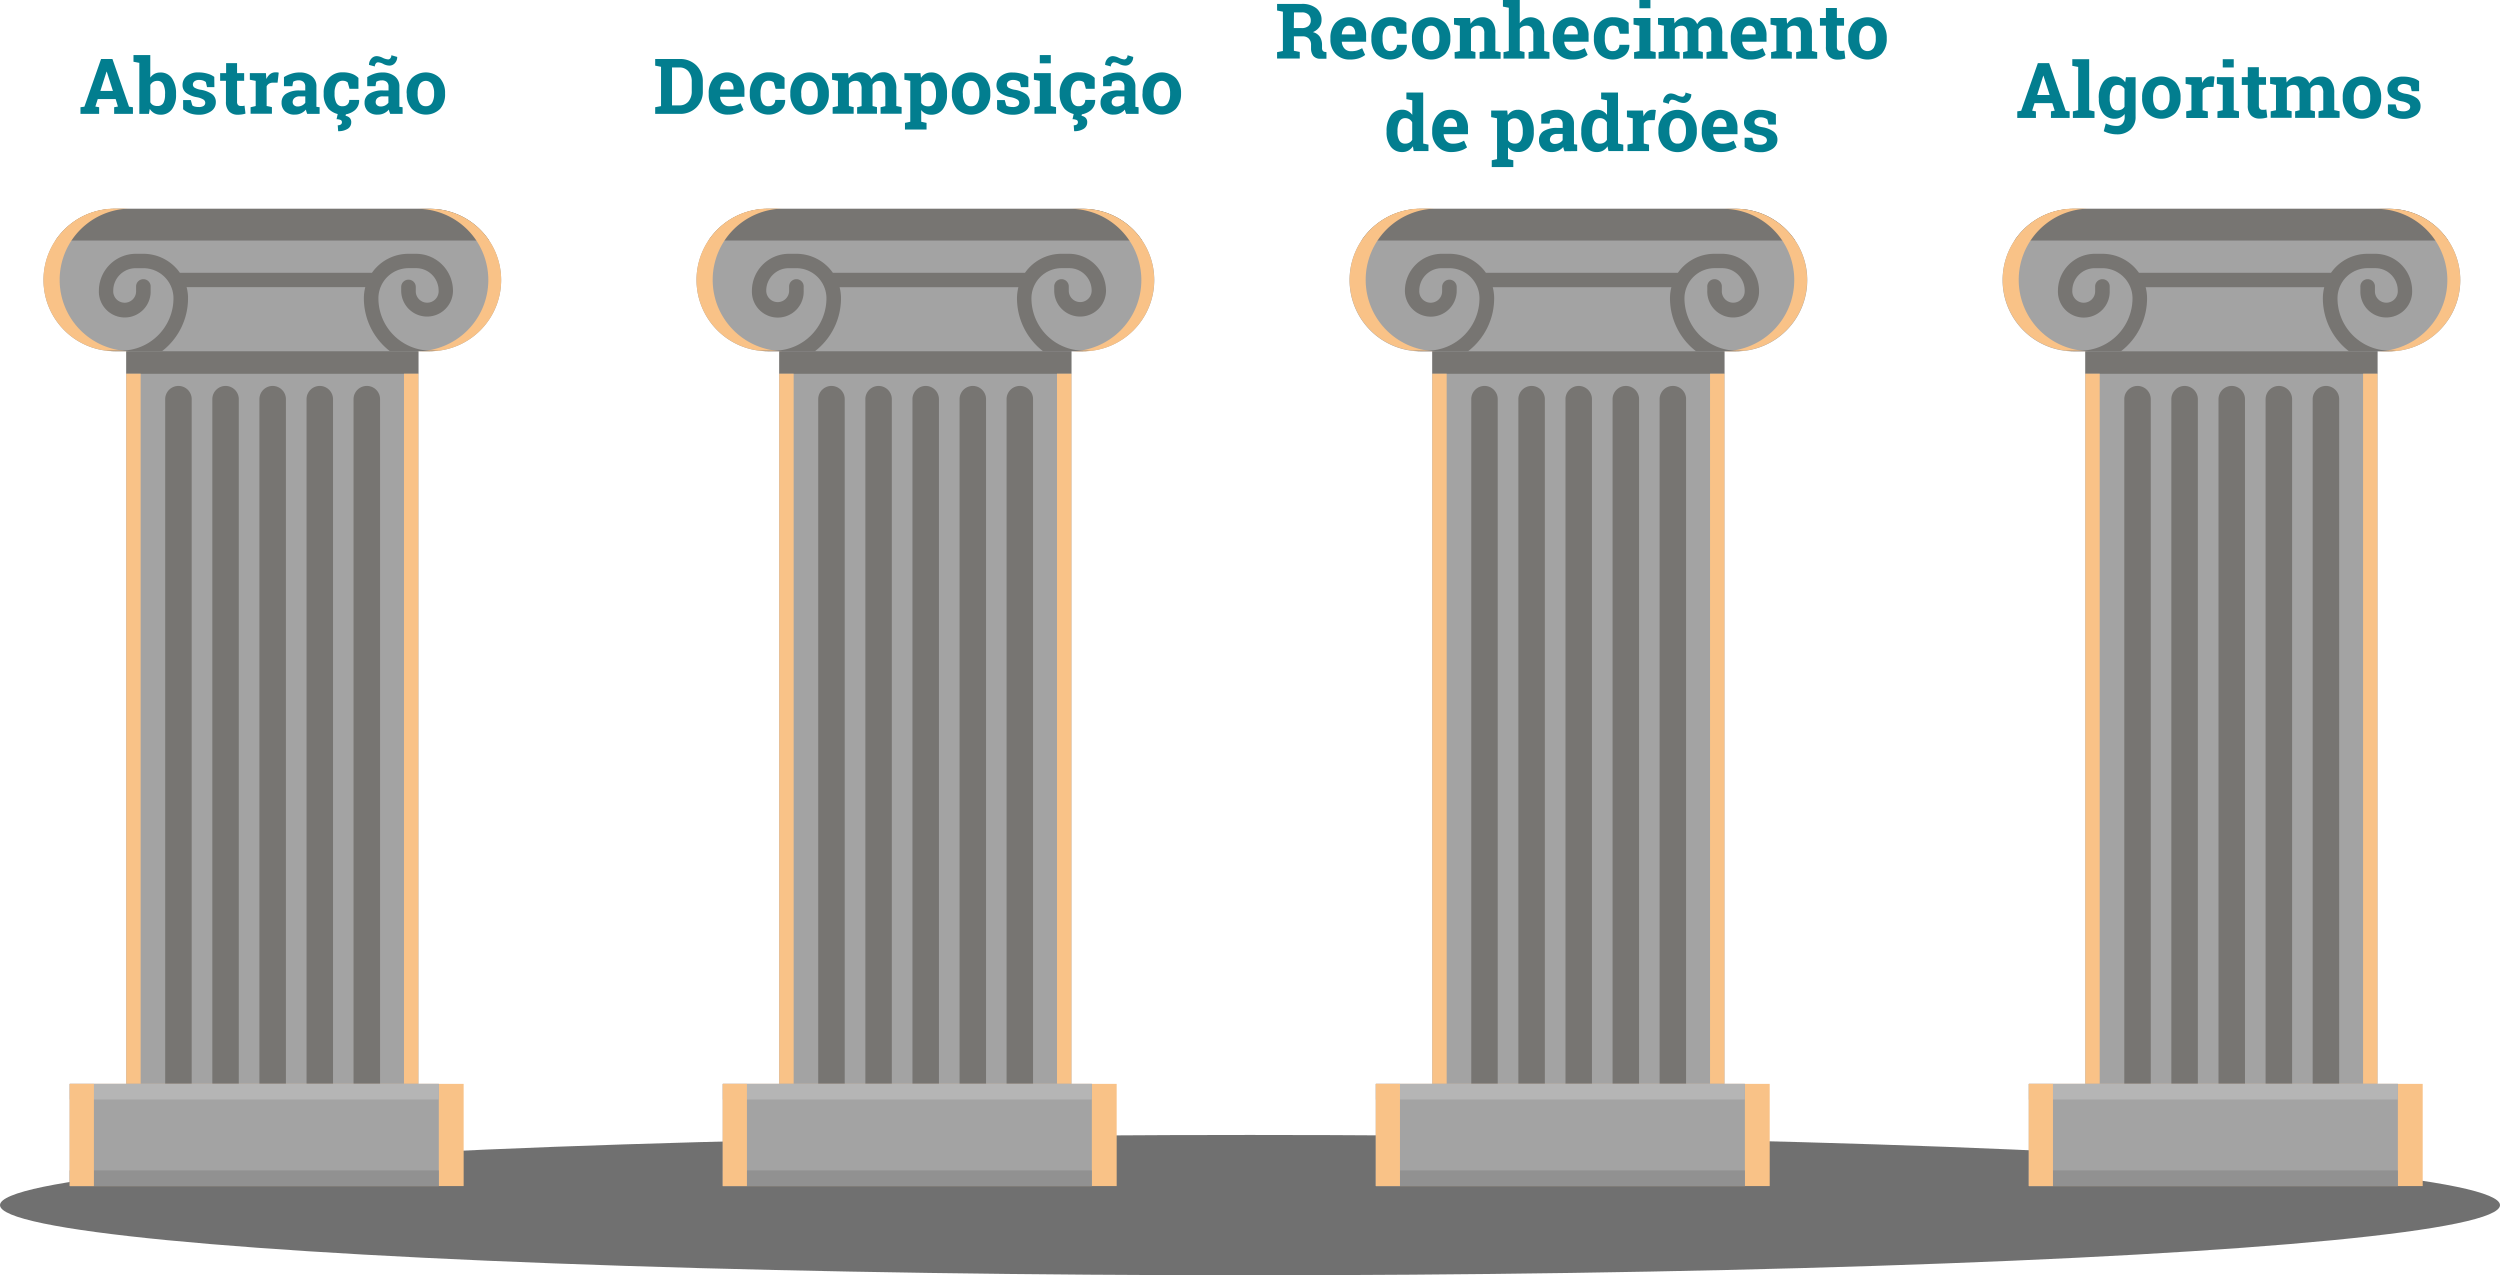 <svg id="Camada_1" data-name="Camada 1" xmlns="http://www.w3.org/2000/svg" viewBox="0 0 778.18 396.96"><defs><style>.cls-1{fill:#027e8f;}.cls-2{fill:#707070;}.cls-3{fill:#a3a3a3;}.cls-4{fill:#777572;}.cls-5{fill:#f9c287;}.cls-6{fill:#919191;}.cls-7{fill:#b5b5b5;}</style></defs><title>pilares</title><path class="cls-1" d="M25.05,33.38l1.22-.17,5.19-14.84H35l5.16,14.84,1.22.17v2.06H35.53V33.38l1.18-.21L36,30.83H30.43l-.75,2.34,1.18.21v2.06H25.05Zm6.19-5.07h3.91l-1.92-6h-.07Z"/><path class="cls-1" d="M54.8,29.45A7.42,7.42,0,0,1,53.54,34a4.26,4.26,0,0,1-3.66,1.7A3.85,3.85,0,0,1,48,35.22a3.92,3.92,0,0,1-1.38-1.34l-.25,1.56h-3V19.57l-1.82-.35V17.15h5.23v7a3.88,3.88,0,0,1,1.32-1.17,3.72,3.72,0,0,1,1.76-.41,4.2,4.2,0,0,1,3.68,1.82A8.42,8.42,0,0,1,54.8,29.2Zm-3.41-.25a6.63,6.63,0,0,0-.54-2.93A1.9,1.9,0,0,0,49,25.18a2.51,2.51,0,0,0-1.35.34,2.34,2.34,0,0,0-.86.95v5.36a2.19,2.19,0,0,0,.87.89A2.86,2.86,0,0,0,49,33a2,2,0,0,0,1.85-.93,5.44,5.44,0,0,0,.52-2.64Z"/><path class="cls-1" d="M66.73,27.12H64.44l-.37-1.59a3.15,3.15,0,0,0-.88-.47A3.7,3.7,0,0,0,62,24.88a2.29,2.29,0,0,0-1.43.4,1.24,1.24,0,0,0-.53,1,1.14,1.14,0,0,0,.51,1,5.36,5.36,0,0,0,2,.67,8.43,8.43,0,0,1,3.5,1.38,3,3,0,0,1,1.13,2.5,3.33,3.33,0,0,1-1.47,2.8,6.38,6.38,0,0,1-3.87,1.08,8,8,0,0,1-2.69-.43A6.7,6.7,0,0,1,57,34l0-2.85h2.39l.47,1.65a1.83,1.83,0,0,0,.83.38,4.42,4.42,0,0,0,1.1.13A2.78,2.78,0,0,0,63.34,33a1.17,1.17,0,0,0,.55-1,1.21,1.21,0,0,0-.55-1,5.94,5.94,0,0,0-2-.73,8,8,0,0,1-3.38-1.35,2.94,2.94,0,0,1-1.14-2.44A3.52,3.52,0,0,1,58.1,23.7a5.47,5.47,0,0,1,3.74-1.16,9.8,9.8,0,0,1,2.79.4,6.05,6.05,0,0,1,2.07,1Z"/><path class="cls-1" d="M73.79,19.65v3.11H76v2.4H73.79v6.46a1.5,1.5,0,0,0,.3,1.05,1.11,1.11,0,0,0,.82.32,5.59,5.59,0,0,0,.62,0c.18,0,.37-.06.59-.1l.29,2.47a6.8,6.8,0,0,1-1.13.26,7.77,7.77,0,0,1-1.22.09,3.66,3.66,0,0,1-2.73-1,4.3,4.3,0,0,1-1-3.08V25.16H68.52v-2.4h1.86V19.65Z"/><path class="cls-1" d="M78,33.38,79.59,33V25.17l-1.82-.35V22.76h5l.15,1.85a4,4,0,0,1,1.15-1.54,2.61,2.61,0,0,1,1.63-.55c.18,0,.37,0,.57,0a3.8,3.8,0,0,1,.49.1l-.36,3.12-1.41,0a2.35,2.35,0,0,0-1.24.3,1.84,1.84,0,0,0-.75.83V33l1.64.35v2.06H78Z"/><path class="cls-1" d="M95.63,35.44c-.09-.22-.17-.43-.24-.65a5.63,5.63,0,0,1-.17-.68,4.65,4.65,0,0,1-1.48,1.14,4.42,4.42,0,0,1-2,.43,4.22,4.22,0,0,1-3-1,3.59,3.59,0,0,1-1.09-2.76,3.13,3.13,0,0,1,1.43-2.76,7.52,7.52,0,0,1,4.19-1h1.75V26.94a1.89,1.89,0,0,0-.53-1.42A2.2,2.2,0,0,0,93,25a3.65,3.65,0,0,0-1,.13,3,3,0,0,0-.74.32L91,26.83H88.39V24A9.37,9.37,0,0,1,90.55,23a7.8,7.8,0,0,1,2.65-.44A6,6,0,0,1,97,23.68,3.92,3.92,0,0,1,98.49,27V32.2c0,.2,0,.38,0,.55a3.74,3.74,0,0,0,0,.49l1,.14v2.06Zm-3-2.29a3,3,0,0,0,1.4-.33,2.85,2.85,0,0,0,1-.84V30H93.31a2.4,2.4,0,0,0-1.65.51,1.62,1.62,0,0,0-.56,1.23,1.3,1.3,0,0,0,.41,1A1.73,1.73,0,0,0,92.67,33.15Z"/><path class="cls-1" d="M106.7,33.06a2,2,0,0,0,1.46-.54,1.87,1.87,0,0,0,.55-1.42h3.09l0,.07a4,4,0,0,1-1.44,3.22,6.11,6.11,0,0,1-8.08-.5,6.86,6.86,0,0,1-1.53-4.61v-.35a6.68,6.68,0,0,1,1.58-4.6,5.61,5.61,0,0,1,4.49-1.81,7.66,7.66,0,0,1,2.75.46,5.28,5.28,0,0,1,2,1.29l0,3.38h-2.78l-.56-2a2.45,2.45,0,0,0-.64-.37,2.48,2.48,0,0,0-.85-.14,2.16,2.16,0,0,0-2,1.05,5.48,5.48,0,0,0-.6,2.72v.35a5.8,5.8,0,0,0,.55,2.74A2,2,0,0,0,106.7,33.06Zm1,2.33-.13.67a2.34,2.34,0,0,1,1.26.61,1.88,1.88,0,0,1,.5,1.41,2.34,2.34,0,0,1-1.07,2,5.27,5.27,0,0,1-3,.75L105.13,39a1.64,1.64,0,0,0,.94-.24.81.81,0,0,0,.36-.73.71.71,0,0,0-.38-.68,3.8,3.8,0,0,0-1.29-.25l.37-1.66Z"/><path class="cls-1" d="M121.46,35.44c-.09-.22-.17-.43-.25-.65a5.58,5.58,0,0,1-.16-.68,4.77,4.77,0,0,1-1.48,1.14,4.42,4.42,0,0,1-2,.43,4.22,4.22,0,0,1-3-1,3.59,3.59,0,0,1-1.09-2.76A3.13,3.13,0,0,1,115,29.15a7.52,7.52,0,0,1,4.19-1h1.75V26.94a1.89,1.89,0,0,0-.53-1.42,2.2,2.2,0,0,0-1.56-.5,3.65,3.65,0,0,0-1,.13,2.87,2.87,0,0,0-.74.32l-.22,1.36h-2.58V24A9.37,9.37,0,0,1,116.38,23a7.78,7.78,0,0,1,2.64-.44,6,6,0,0,1,3.83,1.16A3.92,3.92,0,0,1,124.32,27V32.2c0,.2,0,.38,0,.55a2.56,2.56,0,0,0,0,.49l1,.14v2.06Zm2.18-17.72a2.75,2.75,0,0,1-.7,1.91,2.23,2.23,0,0,1-1.76.79,4.29,4.29,0,0,1-1.86-.51,4.06,4.06,0,0,0-1.64-.51.84.84,0,0,0-.71.39,1.45,1.45,0,0,0-.29.9l-1.82-.49a2.87,2.87,0,0,1,.7-1.91,2.2,2.2,0,0,1,1.75-.82,4.66,4.66,0,0,1,1.78.51,4.57,4.57,0,0,0,1.73.51.89.89,0,0,0,.71-.37,1.49,1.49,0,0,0,.29-.93ZM118.5,33.15a3,3,0,0,0,1.4-.33,3,3,0,0,0,1-.84V30h-1.75a2.36,2.36,0,0,0-1.65.51,1.58,1.58,0,0,0-.56,1.23,1.27,1.27,0,0,0,.41,1A1.71,1.71,0,0,0,118.5,33.15Z"/><path class="cls-1" d="M126.57,29a6.8,6.8,0,0,1,1.59-4.65,6.24,6.24,0,0,1,8.79,0A6.76,6.76,0,0,1,138.54,29v.24A6.77,6.77,0,0,1,137,33.88a6.27,6.27,0,0,1-8.79,0,6.77,6.77,0,0,1-1.59-4.66Zm3.42.24A5.6,5.6,0,0,0,130.6,32a2.11,2.11,0,0,0,2,1.05A2.08,2.08,0,0,0,134.51,32a5.48,5.48,0,0,0,.62-2.78V29a5.4,5.4,0,0,0-.63-2.76,2.32,2.32,0,0,0-3.9,0A5.61,5.61,0,0,0,130,29Z"/><path class="cls-1" d="M211.61,18.37a7,7,0,0,1,5.16,2,6.89,6.89,0,0,1,2,5.13v2.82a6.86,6.86,0,0,1-2,5.13,7.08,7.08,0,0,1-5.16,2h-7.67V33.38l1.82-.35V20.79l-1.82-.35V18.37h7.67ZM209.18,21v11.8h2.26a3.54,3.54,0,0,0,2.88-1.24,4.86,4.86,0,0,0,1-3.25V25.47a4.81,4.81,0,0,0-1-3.22A3.54,3.54,0,0,0,211.44,21Z"/><path class="cls-1" d="M226.63,35.68a5.7,5.7,0,0,1-4.39-1.76,6.29,6.29,0,0,1-1.64-4.46V29a6.92,6.92,0,0,1,1.56-4.65,5.78,5.78,0,0,1,8.15-.27,6,6,0,0,1,1.41,4.18v1.87h-7.57l0,.07a3.28,3.28,0,0,0,.84,2.06,2.6,2.6,0,0,0,2,.81,6.68,6.68,0,0,0,1.89-.23,8.56,8.56,0,0,0,1.64-.72l.92,2.11a6.76,6.76,0,0,1-2,1A8.68,8.68,0,0,1,226.63,35.68Zm-.31-10.52a1.79,1.79,0,0,0-1.5.72,3.85,3.85,0,0,0-.68,1.91l0,.06h4.19v-.3a2.73,2.73,0,0,0-.51-1.74A1.84,1.84,0,0,0,226.32,25.16Z"/><path class="cls-1" d="M239.29,33.06a2,2,0,0,0,1.47-.54,1.87,1.87,0,0,0,.55-1.42h3.09l0,.07A4,4,0,0,1,243,34.39a6.11,6.11,0,0,1-8.08-.5,6.86,6.86,0,0,1-1.53-4.61v-.35a6.72,6.72,0,0,1,1.57-4.6,5.63,5.63,0,0,1,4.5-1.81,7.66,7.66,0,0,1,2.75.46,5.36,5.36,0,0,1,2,1.29l0,3.38h-2.78l-.56-2a2.62,2.62,0,0,0-.64-.37,2.48,2.48,0,0,0-.85-.14,2.16,2.16,0,0,0-2.05,1.05,5.48,5.48,0,0,0-.6,2.72v.35a5.8,5.8,0,0,0,.55,2.74A2,2,0,0,0,239.29,33.06Z"/><path class="cls-1" d="M246,29a6.79,6.79,0,0,1,1.58-4.65,6.24,6.24,0,0,1,8.79,0A6.76,6.76,0,0,1,258,29v.24a6.77,6.77,0,0,1-1.59,4.66,6.27,6.27,0,0,1-8.79,0A6.77,6.77,0,0,1,246,29.22Zm3.42.24A5.5,5.5,0,0,0,250,32a2.1,2.1,0,0,0,2,1.05A2.06,2.06,0,0,0,253.92,32a5.38,5.38,0,0,0,.62-2.78V29a5.5,5.5,0,0,0-.62-2.76,2.1,2.1,0,0,0-2-1.06A2.06,2.06,0,0,0,250,26.22a5.5,5.5,0,0,0-.61,2.76Z"/><path class="cls-1" d="M259,24.82V22.76h5l.14,1.67A4.29,4.29,0,0,1,265.71,23a4.47,4.47,0,0,1,2.13-.5,3.89,3.89,0,0,1,2.09.54,3.32,3.32,0,0,1,1.31,1.63,4.39,4.39,0,0,1,1.52-1.59,4.09,4.09,0,0,1,2.21-.58,3.62,3.62,0,0,1,2.95,1.3A6,6,0,0,1,279,27.76V33l1.65.35v2.06h-6.55V33.38l1.48-.35V27.75a3.25,3.25,0,0,0-.47-2,1.73,1.73,0,0,0-1.4-.56,2.46,2.46,0,0,0-1.26.32,2.54,2.54,0,0,0-.85.9,3.79,3.79,0,0,0,0,.38c0,.11,0,.21,0,.32V33l1.38.35v2.06h-6.18V33.38l1.39-.35V27.75a3.25,3.25,0,0,0-.47-2,1.72,1.72,0,0,0-1.41-.58,2.6,2.6,0,0,0-1.21.27,2.27,2.27,0,0,0-.86.74V33l1.48.35v2.06h-6.54V33.38l1.65-.35V25.17Z"/><path class="cls-1" d="M281.51,24.82V22.76h5l.17,1.47A4,4,0,0,1,288,23a3.59,3.59,0,0,1,1.82-.45,4.22,4.22,0,0,1,3.66,1.84,8.2,8.2,0,0,1,1.3,4.84v.25a7.26,7.26,0,0,1-1.3,4.52,4.31,4.31,0,0,1-3.63,1.71,4,4,0,0,1-1.77-.37,3.54,3.54,0,0,1-1.33-1.08V37.9l1.66.35v2.06h-6.72V38.25l1.65-.35V25.17Zm9.84,4.38a6.17,6.17,0,0,0-.6-2.91,2,2,0,0,0-1.83-1.11,2.63,2.63,0,0,0-1.32.32,2.26,2.26,0,0,0-.86.9V32a2.19,2.19,0,0,0,.86.82,3.06,3.06,0,0,0,1.35.28,2,2,0,0,0,1.82-1,5.05,5.05,0,0,0,.58-2.63Z"/><path class="cls-1" d="M296.29,29a6.8,6.8,0,0,1,1.59-4.65,6.24,6.24,0,0,1,8.79,0A6.76,6.76,0,0,1,308.26,29v.24a6.77,6.77,0,0,1-1.59,4.66,6.27,6.27,0,0,1-8.79,0,6.77,6.77,0,0,1-1.59-4.66Zm3.43.24a5.5,5.5,0,0,0,.61,2.79,2.09,2.09,0,0,0,2,1.05A2.07,2.07,0,0,0,304.23,32a5.48,5.48,0,0,0,.62-2.78V29a5.5,5.5,0,0,0-.62-2.76,2.11,2.11,0,0,0-2-1.06,2.06,2.06,0,0,0-1.94,1.06,5.5,5.5,0,0,0-.61,2.76Z"/><path class="cls-1" d="M320.09,27.12H317.8l-.37-1.59a3.15,3.15,0,0,0-.88-.47,3.7,3.7,0,0,0-1.18-.18,2.29,2.29,0,0,0-1.43.4,1.23,1.23,0,0,0-.52,1,1.13,1.13,0,0,0,.5,1,5.43,5.43,0,0,0,2,.67,8.37,8.37,0,0,1,3.5,1.38,3,3,0,0,1,1.13,2.5,3.33,3.33,0,0,1-1.47,2.8,6.38,6.38,0,0,1-3.87,1.08,8,8,0,0,1-2.69-.43A6.7,6.7,0,0,1,310.36,34l0-2.85h2.39l.47,1.65a1.83,1.83,0,0,0,.83.38,4.42,4.42,0,0,0,1.1.13A2.78,2.78,0,0,0,316.7,33a1.17,1.17,0,0,0,.55-1,1.21,1.21,0,0,0-.55-1,5.94,5.94,0,0,0-2-.73,8,8,0,0,1-3.38-1.35,2.94,2.94,0,0,1-1.14-2.44,3.52,3.52,0,0,1,1.31-2.75,5.47,5.47,0,0,1,3.74-1.16,9.8,9.8,0,0,1,2.79.4,6.05,6.05,0,0,1,2.07,1Z"/><path class="cls-1" d="M322,33.38l1.66-.35V25.17l-1.83-.35V22.76h5.25V33l1.64.35v2.06H322Zm5.08-13.66h-3.42V17.15h3.42Z"/><path class="cls-1" d="M335.79,33.06a2,2,0,0,0,1.46-.54,1.87,1.87,0,0,0,.55-1.42h3.1l0,.07a4,4,0,0,1-1.44,3.22,6.1,6.1,0,0,1-8.07-.5,6.81,6.81,0,0,1-1.54-4.61v-.35a6.73,6.73,0,0,1,1.58-4.6A5.63,5.63,0,0,1,336,22.52a7.66,7.66,0,0,1,2.75.46,5.28,5.28,0,0,1,2,1.29l0,3.38H338l-.56-2a2.38,2.38,0,0,0-.63-.37,2.54,2.54,0,0,0-.86-.14,2.16,2.16,0,0,0-2.05,1.05,5.48,5.48,0,0,0-.6,2.72v.35a5.92,5.92,0,0,0,.55,2.74A2,2,0,0,0,335.79,33.06Zm1,2.33-.13.67a2.34,2.34,0,0,1,1.26.61,1.88,1.88,0,0,1,.5,1.41,2.34,2.34,0,0,1-1.07,2,5.27,5.27,0,0,1-3,.75L334.22,39a1.69,1.69,0,0,0,.95-.24.83.83,0,0,0,.35-.73.71.71,0,0,0-.38-.68,3.8,3.8,0,0,0-1.29-.25l.37-1.66Z"/><path class="cls-1" d="M350.55,35.44c-.09-.22-.17-.43-.24-.65a5.63,5.63,0,0,1-.17-.68,4.65,4.65,0,0,1-1.48,1.14,4.42,4.42,0,0,1-2,.43,4.22,4.22,0,0,1-3-1,3.59,3.59,0,0,1-1.09-2.76A3.13,3.13,0,0,1,344,29.15a7.52,7.52,0,0,1,4.19-1H350V26.94a1.89,1.89,0,0,0-.53-1.42,2.2,2.2,0,0,0-1.56-.5,3.65,3.65,0,0,0-1,.13,2.87,2.87,0,0,0-.74.32l-.22,1.36h-2.58V24A9.37,9.37,0,0,1,345.47,23a7.78,7.78,0,0,1,2.64-.44,6,6,0,0,1,3.83,1.16A3.92,3.92,0,0,1,353.41,27V32.2c0,.2,0,.38,0,.55a2.56,2.56,0,0,0,0,.49l1,.14v2.06Zm2.18-17.72a2.75,2.75,0,0,1-.7,1.91,2.23,2.23,0,0,1-1.76.79,4.29,4.29,0,0,1-1.86-.51,4.06,4.06,0,0,0-1.64-.51.86.86,0,0,0-.71.39,1.45,1.45,0,0,0-.29.9L344,20.2a2.87,2.87,0,0,1,.7-1.91,2.2,2.2,0,0,1,1.75-.82,4.66,4.66,0,0,1,1.78.51,4.57,4.57,0,0,0,1.73.51.89.89,0,0,0,.71-.37,1.44,1.44,0,0,0,.3-.93Zm-5.14,15.43a3,3,0,0,0,1.4-.33,2.85,2.85,0,0,0,1-.84V30h-1.75a2.38,2.38,0,0,0-1.65.51,1.58,1.58,0,0,0-.56,1.23,1.3,1.3,0,0,0,.41,1A1.71,1.71,0,0,0,347.59,33.15Z"/><path class="cls-1" d="M355.66,29a6.8,6.8,0,0,1,1.59-4.65,6.24,6.24,0,0,1,8.79,0A6.76,6.76,0,0,1,367.63,29v.24A6.77,6.77,0,0,1,366,33.88a6.27,6.27,0,0,1-8.79,0,6.77,6.77,0,0,1-1.59-4.66Zm3.42.24a5.6,5.6,0,0,0,.61,2.79,2.12,2.12,0,0,0,2,1.05A2.08,2.08,0,0,0,363.6,32a5.48,5.48,0,0,0,.62-2.78V29a5.4,5.4,0,0,0-.63-2.76,2.32,2.32,0,0,0-3.9,0,5.61,5.61,0,0,0-.61,2.76Z"/><path class="cls-1" d="M405.15,1.22a7.06,7.06,0,0,1,4.56,1.33,4.46,4.46,0,0,1,1.65,3.67,3.7,3.7,0,0,1-.69,2.24,4.8,4.8,0,0,1-2,1.54,3.66,3.66,0,0,1,2.18,1.48,4.7,4.7,0,0,1,.66,2.57v.87a1.47,1.47,0,0,0,.22.87,1,1,0,0,0,.74.37l.42.06v2.06h-1.77a2.77,2.77,0,0,1-2.35-.9,3.79,3.79,0,0,1-.68-2.33v-1a2.77,2.77,0,0,0-.66-2,2.54,2.54,0,0,0-1.87-.74h-2.8v4.5l1.82.35v2.05h-7.06V16.23l1.81-.35V3.63l-1.81-.35V1.22h7.66Zm-2.42,7.52h2.36a3.23,3.23,0,0,0,2.15-.61A2.18,2.18,0,0,0,408,6.38a2.42,2.42,0,0,0-.71-1.84,2.88,2.88,0,0,0-2.09-.68h-2.42Z"/><path class="cls-1" d="M420.14,18.53a5.7,5.7,0,0,1-4.38-1.76,6.26,6.26,0,0,1-1.64-4.47v-.46a6.92,6.92,0,0,1,1.55-4.66,5.81,5.81,0,0,1,8.15-.27,6,6,0,0,1,1.42,4.19V13h-7.57l0,.07a3.37,3.37,0,0,0,.84,2.06,2.61,2.61,0,0,0,2,.81,6.33,6.33,0,0,0,1.89-.23A8.3,8.3,0,0,0,424,15l.93,2.11a6.83,6.83,0,0,1-2,1.05A8.68,8.68,0,0,1,420.14,18.53ZM419.84,8a1.78,1.78,0,0,0-1.5.73,3.69,3.69,0,0,0-.68,1.91l0,.06h4.2v-.31a2.77,2.77,0,0,0-.51-1.74A1.86,1.86,0,0,0,419.84,8Z"/><path class="cls-1" d="M432.81,15.9a2,2,0,0,0,1.46-.53,1.88,1.88,0,0,0,.55-1.42h3.1l0,.07a4,4,0,0,1-1.44,3.21,6.07,6.07,0,0,1-8.07-.5,6.79,6.79,0,0,1-1.54-4.6v-.35a6.77,6.77,0,0,1,1.58-4.61A5.65,5.65,0,0,1,433,5.37a8,8,0,0,1,2.76.45,5.57,5.57,0,0,1,2,1.29l.05,3.39H435l-.56-2a2.14,2.14,0,0,0-.63-.37A2.31,2.31,0,0,0,433,8a2.17,2.17,0,0,0-2.05,1.06,5.45,5.45,0,0,0-.6,2.72v.35a5.85,5.85,0,0,0,.56,2.74A2,2,0,0,0,432.81,15.9Z"/><path class="cls-1" d="M439.5,11.82a6.75,6.75,0,0,1,1.59-4.64,6.25,6.25,0,0,1,8.79,0,6.79,6.79,0,0,1,1.58,4.65v.25a6.77,6.77,0,0,1-1.58,4.66,6.27,6.27,0,0,1-8.79,0,6.77,6.77,0,0,1-1.59-4.66Zm3.42.25a5.56,5.56,0,0,0,.61,2.78,2.34,2.34,0,0,0,3.91,0,5.51,5.51,0,0,0,.61-2.78v-.25a5.36,5.36,0,0,0-.62-2.75,2.31,2.31,0,0,0-3.9,0,5.57,5.57,0,0,0-.61,2.75Z"/><path class="cls-1" d="M452.77,16.23l1.64-.35V8l-1.82-.36V5.6h5l.16,1.82a4.65,4.65,0,0,1,1.55-1.51,4.06,4.06,0,0,1,2.08-.54,3.83,3.83,0,0,1,3,1.2,5.59,5.59,0,0,1,1.08,3.79v5.52l1.64.35v2.05h-6.54V16.23l1.46-.35V10.37a2.59,2.59,0,0,0-.51-1.81A2.12,2.12,0,0,0,460,8a2.7,2.7,0,0,0-1.22.27,2.6,2.6,0,0,0-.9.78v6.8l1.38.35v2.05h-6.44Z"/><path class="cls-1" d="M468,16.23l1.65-.35V2.41l-1.83-.35V0h5.24V7.22a4.36,4.36,0,0,1,1.47-1.37,4.25,4.25,0,0,1,5,.84,6.09,6.09,0,0,1,1.13,4.07v5.12l1.64.35v2.05H475.8V16.23l1.48-.35V10.73a3.25,3.25,0,0,0-.52-2.09A1.93,1.93,0,0,0,475.21,8a2.71,2.71,0,0,0-1.25.26,2.44,2.44,0,0,0-.9.72v6.87l1.48.35v2.05H468Z"/><path class="cls-1" d="M489.4,18.53A5.7,5.7,0,0,1,485,16.77a6.26,6.26,0,0,1-1.64-4.47v-.46a6.92,6.92,0,0,1,1.55-4.66,5.8,5.8,0,0,1,8.15-.27,6,6,0,0,1,1.42,4.19V13h-7.57l0,.07a3.26,3.26,0,0,0,.84,2.06,2.61,2.61,0,0,0,2,.81,6.33,6.33,0,0,0,1.89-.23,8.3,8.3,0,0,0,1.64-.72l.92,2.11a6.77,6.77,0,0,1-2,1.05A8.68,8.68,0,0,1,489.4,18.53ZM489.09,8a1.8,1.8,0,0,0-1.5.73,3.87,3.87,0,0,0-.68,1.91l0,.06h4.19v-.31a2.77,2.77,0,0,0-.51-1.74A1.83,1.83,0,0,0,489.09,8Z"/><path class="cls-1" d="M502.07,15.9a2,2,0,0,0,1.46-.53,1.88,1.88,0,0,0,.55-1.42h3.1l0,.07a4,4,0,0,1-1.44,3.21,6.07,6.07,0,0,1-8.07-.5,6.79,6.79,0,0,1-1.54-4.6v-.35a6.77,6.77,0,0,1,1.58-4.61,5.65,5.65,0,0,1,4.49-1.8,7.89,7.89,0,0,1,2.75.45,5.53,5.53,0,0,1,2,1.29l.05,3.39h-2.78l-.56-2a2.14,2.14,0,0,0-.63-.37,2.31,2.31,0,0,0-.86-.15,2.17,2.17,0,0,0-2.05,1.06,5.45,5.45,0,0,0-.6,2.72v.35a6,6,0,0,0,.55,2.74A2,2,0,0,0,502.07,15.9Z"/><path class="cls-1" d="M508.65,16.23l1.65-.35V8l-1.82-.36V5.6h5.25V15.88l1.64.35v2.05h-6.72Zm5.08-13.66H510.3V0h3.43Z"/><path class="cls-1" d="M516.09,7.66V5.6h5l.14,1.68a4.13,4.13,0,0,1,1.53-1.41,4.29,4.29,0,0,1,2.12-.5,3.87,3.87,0,0,1,2.09.54,3.27,3.27,0,0,1,1.31,1.63,4.36,4.36,0,0,1,1.53-1.6,4.14,4.14,0,0,1,2.2-.57,3.66,3.66,0,0,1,3,1.29,6.09,6.09,0,0,1,1.08,3.95v5.27l1.65.35v2.05h-6.55V16.23l1.48-.35V10.59a3.2,3.2,0,0,0-.47-2A1.69,1.69,0,0,0,530.78,8a2.32,2.32,0,0,0-1.26.32,2.24,2.24,0,0,0-.85.9c0,.14,0,.27,0,.38s0,.21,0,.32v5.93l1.38.35v2.05H523.9V16.23l1.38-.35V10.59a3.14,3.14,0,0,0-.47-2,1.68,1.68,0,0,0-1.4-.58,2.77,2.77,0,0,0-1.22.26,2.38,2.38,0,0,0-.86.75v6.84l1.48.35v2.05h-6.54V16.23l1.65-.35V8Z"/><path class="cls-1" d="M544.77,18.53a5.7,5.7,0,0,1-4.38-1.76,6.26,6.26,0,0,1-1.64-4.47v-.46a6.92,6.92,0,0,1,1.55-4.66,5.8,5.8,0,0,1,8.15-.27,6,6,0,0,1,1.42,4.19V13H542.3l0,.07a3.37,3.37,0,0,0,.84,2.06,2.61,2.61,0,0,0,2,.81,6.33,6.33,0,0,0,1.89-.23,8.3,8.3,0,0,0,1.64-.72l.93,2.11a7,7,0,0,1-2,1.05A8.68,8.68,0,0,1,544.77,18.53ZM544.46,8a1.8,1.8,0,0,0-1.5.73,3.77,3.77,0,0,0-.67,1.91l0,.06h4.2v-.31A2.77,2.77,0,0,0,546,8.65,1.86,1.86,0,0,0,544.46,8Z"/><path class="cls-1" d="M551.3,16.23l1.64-.35V8l-1.82-.36V5.6h5l.15,1.82a4.59,4.59,0,0,1,1.56-1.51,4,4,0,0,1,2.07-.54,3.83,3.83,0,0,1,3,1.2A5.59,5.59,0,0,1,564,10.36v5.52l1.64.35v2.05h-6.54V16.23l1.46-.35V10.37A2.59,2.59,0,0,0,560,8.56,2.09,2.09,0,0,0,558.48,8a2.7,2.7,0,0,0-1.22.27,2.6,2.6,0,0,0-.9.78v6.8l1.38.35v2.05H551.3Z"/><path class="cls-1" d="M571.77,2.5V5.6H574V8h-2.23v6.46a1.54,1.54,0,0,0,.3,1.06,1.1,1.1,0,0,0,.82.31,5.59,5.59,0,0,0,.62,0,5.2,5.2,0,0,0,.59-.1l.29,2.48a9.65,9.65,0,0,1-1.13.26,7.77,7.77,0,0,1-1.22.09,3.66,3.66,0,0,1-2.73-1,4.27,4.27,0,0,1-.95-3.08V8H566.5V5.6h1.86V2.5Z"/><path class="cls-1" d="M575.32,11.82a6.75,6.75,0,0,1,1.59-4.64,6.25,6.25,0,0,1,8.79,0,6.8,6.8,0,0,1,1.59,4.65v.25a6.77,6.77,0,0,1-1.59,4.66,6.27,6.27,0,0,1-8.79,0,6.77,6.77,0,0,1-1.59-4.66Zm3.42.25a5.56,5.56,0,0,0,.61,2.78,2.34,2.34,0,0,0,3.91,0,5.5,5.5,0,0,0,.62-2.78v-.25a5.36,5.36,0,0,0-.63-2.75,2.31,2.31,0,0,0-3.9,0,5.57,5.57,0,0,0-.61,2.75Z"/><path class="cls-1" d="M439.8,45.54a4.23,4.23,0,0,1-1.41,1.33,3.72,3.72,0,0,1-1.86.46,4.3,4.3,0,0,1-3.64-1.71,7.34,7.34,0,0,1-1.29-4.53v-.24A8.18,8.18,0,0,1,432.9,36a4.19,4.19,0,0,1,3.65-1.84,3.54,3.54,0,0,1,1.71.41,4.16,4.16,0,0,1,1.34,1.18V31.21l-1.83-.35V28.8H443V44.68l1.64.35v2h-4.6ZM435,41.09a5.21,5.21,0,0,0,.55,2.62,2,2,0,0,0,1.83,1,2.58,2.58,0,0,0,1.3-.31,2.37,2.37,0,0,0,.9-.88V38.11a2.5,2.5,0,0,0-.9-1,2.41,2.41,0,0,0-1.28-.33,1.92,1.92,0,0,0-1.83,1.11,6.38,6.38,0,0,0-.57,2.91Z"/><path class="cls-1" d="M451.82,47.33a5.7,5.7,0,0,1-4.38-1.76,6.29,6.29,0,0,1-1.64-4.46v-.47A7,7,0,0,1,447.35,36a5.19,5.19,0,0,1,4.17-1.81,5.12,5.12,0,0,1,4,1.54,6,6,0,0,1,1.42,4.19v1.86h-7.57l0,.07a3.29,3.29,0,0,0,.83,2.06,2.62,2.62,0,0,0,2,.81,6.31,6.31,0,0,0,1.88-.23,8.3,8.3,0,0,0,1.64-.72l.93,2.11a6.55,6.55,0,0,1-2,1A8.74,8.74,0,0,1,451.82,47.33Zm-.3-10.53a1.78,1.78,0,0,0-1.5.73,3.72,3.72,0,0,0-.68,1.91l0,.06h4.2v-.3a2.73,2.73,0,0,0-.51-1.74A1.82,1.82,0,0,0,451.52,36.8Z"/><path class="cls-1" d="M464.16,36.46V34.4h5l.17,1.48a4,4,0,0,1,1.34-1.27,3.75,3.75,0,0,1,1.83-.44A4.22,4.22,0,0,1,476.13,36a8.25,8.25,0,0,1,1.3,4.84v.24a7.34,7.34,0,0,1-1.3,4.53,4.31,4.31,0,0,1-3.64,1.71,4,4,0,0,1-1.77-.37,3.79,3.79,0,0,1-1.32-1.08v3.66l1.65.35V52h-6.71V49.89l1.65-.35V36.82ZM474,40.85a6.11,6.11,0,0,0-.6-2.91,2,2,0,0,0-1.83-1.11,2.6,2.6,0,0,0-1.32.31,2.36,2.36,0,0,0-.86.91V43.6a2.12,2.12,0,0,0,.86.82,2.89,2.89,0,0,0,1.34.28,2,2,0,0,0,1.83-1,5.22,5.22,0,0,0,.58-2.64Z"/><path class="cls-1" d="M487,47.08a5.12,5.12,0,0,1-.25-.65,4.07,4.07,0,0,1-.16-.67,4.63,4.63,0,0,1-1.49,1.13,4.43,4.43,0,0,1-2,.44,4.15,4.15,0,0,1-2.95-1,3.56,3.56,0,0,1-1.1-2.76,3.15,3.15,0,0,1,1.43-2.75,7.45,7.45,0,0,1,4.2-1h1.74V38.59a1.83,1.83,0,0,0-.53-1.42,2.15,2.15,0,0,0-1.55-.51,3.71,3.71,0,0,0-1.05.14,3,3,0,0,0-.74.32l-.22,1.36h-2.58l0-2.81A9.59,9.59,0,0,1,482,34.6a7.7,7.7,0,0,1,2.64-.43,6,6,0,0,1,3.82,1.15,3.94,3.94,0,0,1,1.47,3.29v5.24c0,.19,0,.38,0,.55a3.89,3.89,0,0,0,0,.49l1,.14v2Zm-3-2.28a2.88,2.88,0,0,0,1.41-.34,2.69,2.69,0,0,0,1-.83V41.69h-1.74a2.41,2.41,0,0,0-1.66.51,1.62,1.62,0,0,0-.56,1.23,1.24,1.24,0,0,0,.42,1A1.64,1.64,0,0,0,484.06,44.8Z"/><path class="cls-1" d="M500.38,45.54A4.05,4.05,0,0,1,499,46.87a3.65,3.65,0,0,1-1.85.46,4.29,4.29,0,0,1-3.64-1.71,7.27,7.27,0,0,1-1.3-4.53v-.24a8.25,8.25,0,0,1,1.3-4.84,4.22,4.22,0,0,1,3.66-1.84,3.6,3.6,0,0,1,1.71.41,4.26,4.26,0,0,1,1.34,1.18V31.21l-1.83-.35V28.8h5.25V44.68l1.64.35v2h-4.61Zm-4.78-4.45a5.2,5.2,0,0,0,.56,2.62,1.94,1.94,0,0,0,1.82,1,2.55,2.55,0,0,0,1.3-.31,2.4,2.4,0,0,0,.91-.88V38.11a2.66,2.66,0,0,0-.9-1,2.41,2.41,0,0,0-1.28-.33,1.92,1.92,0,0,0-1.83,1.11,6.38,6.38,0,0,0-.58,2.91Z"/><path class="cls-1" d="M506.6,45l1.64-.35V36.82l-1.82-.36V34.4h5l.16,1.85a4,4,0,0,1,1.14-1.53,2.57,2.57,0,0,1,1.63-.55,3.82,3.82,0,0,1,.57,0,3.65,3.65,0,0,1,.5.1l-.36,3.12-1.41,0a2.45,2.45,0,0,0-1.24.29,1.91,1.91,0,0,0-.75.84v6.16l1.64.35v2h-6.7Z"/><path class="cls-1" d="M516.21,40.63A6.78,6.78,0,0,1,517.79,36a6.25,6.25,0,0,1,8.79,0,6.81,6.81,0,0,1,1.59,4.66v.24a6.77,6.77,0,0,1-1.59,4.66,6.27,6.27,0,0,1-8.79,0,6.77,6.77,0,0,1-1.58-4.66Zm10.25-11.29a2.79,2.79,0,0,1-.7,1.92,2.26,2.26,0,0,1-1.76.79,4.29,4.29,0,0,1-1.86-.51,4,4,0,0,0-1.65-.51.83.83,0,0,0-.7.38,1.4,1.4,0,0,0-.29.91l-1.82-.5a2.82,2.82,0,0,1,.7-1.91,2.22,2.22,0,0,1,1.75-.82,4.66,4.66,0,0,1,1.78.51,4.58,4.58,0,0,0,1.72.51.87.87,0,0,0,.71-.37,1.44,1.44,0,0,0,.3-.93Zm-6.83,11.53a5.43,5.43,0,0,0,.61,2.78,2.1,2.1,0,0,0,2,1.05,2.07,2.07,0,0,0,1.93-1.05,5.48,5.48,0,0,0,.62-2.78v-.24a5.48,5.48,0,0,0-.62-2.76,2.12,2.12,0,0,0-2-1.07,2.07,2.07,0,0,0-1.94,1.07,5.48,5.48,0,0,0-.61,2.76Z"/><path class="cls-1" d="M535.73,47.33a5.7,5.7,0,0,1-4.38-1.76,6.25,6.25,0,0,1-1.64-4.46v-.47A6.92,6.92,0,0,1,531.26,36a5.8,5.8,0,0,1,8.15-.27,6,6,0,0,1,1.42,4.19v1.86h-7.57l0,.07a3.29,3.29,0,0,0,.84,2.06,2.61,2.61,0,0,0,2,.81,6.33,6.33,0,0,0,1.89-.23,8.3,8.3,0,0,0,1.64-.72l.93,2.11a6.72,6.72,0,0,1-2,1A8.68,8.68,0,0,1,535.73,47.33Zm-.31-10.53a1.8,1.8,0,0,0-1.5.73,3.91,3.91,0,0,0-.68,1.91l0,.06h4.19v-.3a2.73,2.73,0,0,0-.51-1.74A1.81,1.81,0,0,0,535.42,36.8Z"/><path class="cls-1" d="M552.79,38.76h-2.3l-.36-1.58a3,3,0,0,0-.88-.47,3.69,3.69,0,0,0-1.18-.19,2.29,2.29,0,0,0-1.43.41,1.24,1.24,0,0,0-.53,1,1.17,1.17,0,0,0,.51,1,5.29,5.29,0,0,0,2,.67A8.06,8.06,0,0,1,552.12,41a3,3,0,0,1,1.14,2.5,3.32,3.32,0,0,1-1.47,2.79,6.32,6.32,0,0,1-3.87,1.09,8,8,0,0,1-2.69-.43,6.85,6.85,0,0,1-2.18-1.22l0-2.85h2.39l.47,1.65a1.94,1.94,0,0,0,.83.38,4.94,4.94,0,0,0,1.1.12,2.79,2.79,0,0,0,1.59-.37,1.18,1.18,0,0,0,0-2,5.4,5.4,0,0,0-2-.73A8.22,8.22,0,0,1,544,40.54a3,3,0,0,1-1.14-2.45,3.55,3.55,0,0,1,1.31-2.74,5.51,5.51,0,0,1,3.74-1.16,9.48,9.48,0,0,1,2.8.4,6.05,6.05,0,0,1,2.07,1Z"/><path class="cls-1" d="M627.92,34.66l1.22-.18,5.19-14.83h3.51L643,34.48l1.22.18v2.05H638.4V34.66l1.18-.21-.75-2.35H633.3l-.75,2.35,1.18.21v2.05h-5.81Zm6.19-5.08H638l-1.92-6H636Z"/><path class="cls-1" d="M645.05,20.49V18.43h5.25V34.31l1.66.35v2.05h-6.73V34.66l1.65-.35V20.84Z"/><path class="cls-1" d="M653.28,30.48a8.18,8.18,0,0,1,1.31-4.84,4.22,4.22,0,0,1,3.66-1.84,3.56,3.56,0,0,1,1.87.47,4.35,4.35,0,0,1,1.39,1.35l.24-1.59h3v12.3a5.27,5.27,0,0,1-1.58,4,6.06,6.06,0,0,1-4.33,1.49,8.91,8.91,0,0,1-2-.26,10.19,10.19,0,0,1-2-.72l.63-2.41a10.7,10.7,0,0,0,1.65.56,6.89,6.89,0,0,0,1.73.21,2.25,2.25,0,0,0,1.87-.77,3.21,3.21,0,0,0,.63-2.12v-.83A3.83,3.83,0,0,1,660,36.58a3.9,3.9,0,0,1-1.74.38,4.32,4.32,0,0,1-3.64-1.72,7.29,7.29,0,0,1-1.31-4.52Zm3.42.24a5.23,5.23,0,0,0,.56,2.62,2,2,0,0,0,1.83,1,2.81,2.81,0,0,0,1.33-.29,2.15,2.15,0,0,0,.88-.84V27.66a2.35,2.35,0,0,0-.88-.89,2.55,2.55,0,0,0-1.3-.31,1.94,1.94,0,0,0-1.84,1.11,6.38,6.38,0,0,0-.58,2.91Z"/><path class="cls-1" d="M666.78,30.25a6.75,6.75,0,0,1,1.59-4.64,6.25,6.25,0,0,1,8.79,0,6.76,6.76,0,0,1,1.59,4.65v.25a6.77,6.77,0,0,1-1.59,4.66,6.27,6.27,0,0,1-8.79,0,6.77,6.77,0,0,1-1.59-4.66Zm3.42.25a5.56,5.56,0,0,0,.61,2.78,2.34,2.34,0,0,0,3.91,0,5.5,5.5,0,0,0,.62-2.78v-.25a5.36,5.36,0,0,0-.63-2.75,2.31,2.31,0,0,0-3.9,0,5.57,5.57,0,0,0-.61,2.75Z"/><path class="cls-1" d="M680.49,34.66l1.64-.35V26.44l-1.81-.35V24h5l.15,1.85a4,4,0,0,1,1.15-1.53,2.55,2.55,0,0,1,1.63-.55,3.82,3.82,0,0,1,.57,0,2.75,2.75,0,0,1,.5.1L689,27.05l-1.4,0a2.49,2.49,0,0,0-1.25.29,2,2,0,0,0-.75.83v6.17l1.64.35v2.05h-6.7Z"/><path class="cls-1" d="M690.23,34.66l1.65-.35V26.44l-1.83-.35V24h5.25V34.31l1.64.35v2.05h-6.71ZM695.3,21h-3.42V18.43h3.42Z"/><path class="cls-1" d="M703.12,20.92V24h2.23v2.4h-2.23v6.46a1.5,1.5,0,0,0,.3,1,1.08,1.08,0,0,0,.83.32,5.53,5.53,0,0,0,.61,0,5.2,5.2,0,0,0,.59-.1l.3,2.47a8.51,8.51,0,0,1-1.14.27,7.77,7.77,0,0,1-1.22.09,3.62,3.62,0,0,1-2.72-1,4.24,4.24,0,0,1-1-3.08V26.43h-1.86V24h1.86V20.92Z"/><path class="cls-1" d="M706.62,26.09V24h5l.14,1.68a4.24,4.24,0,0,1,1.53-1.42,4.39,4.39,0,0,1,2.12-.49,4,4,0,0,1,2.09.53A3.31,3.31,0,0,1,718.82,26a4.33,4.33,0,0,1,1.53-1.59,4.14,4.14,0,0,1,2.2-.57,3.66,3.66,0,0,1,3,1.29A6.06,6.06,0,0,1,726.59,29v5.28l1.66.35v2.05h-6.56V34.66l1.48-.35V29a3.2,3.2,0,0,0-.47-2,1.69,1.69,0,0,0-1.39-.56,2.32,2.32,0,0,0-1.26.32,2.28,2.28,0,0,0-.85.89c0,.15,0,.28,0,.39s0,.21,0,.32v5.93l1.38.35v2.05h-6.17V34.66l1.38-.35V29a3.13,3.13,0,0,0-.47-2,1.68,1.68,0,0,0-1.4-.58,2.64,2.64,0,0,0-1.22.26,2.45,2.45,0,0,0-.86.74v6.85l1.48.35v2.05H706.8V34.66l1.65-.35V26.44Z"/><path class="cls-1" d="M729.23,30.25a6.75,6.75,0,0,1,1.59-4.64,6.25,6.25,0,0,1,8.79,0,6.76,6.76,0,0,1,1.58,4.65v.25a6.77,6.77,0,0,1-1.58,4.66,6.27,6.27,0,0,1-8.79,0,6.77,6.77,0,0,1-1.59-4.66Zm3.42.25a5.46,5.46,0,0,0,.61,2.78,2.34,2.34,0,0,0,3.91,0,5.51,5.51,0,0,0,.61-2.78v-.25a5.36,5.36,0,0,0-.62-2.75,2.31,2.31,0,0,0-3.9,0,5.46,5.46,0,0,0-.61,2.75Z"/><path class="cls-1" d="M753,28.39h-2.3l-.36-1.58a2.82,2.82,0,0,0-.88-.47,3.44,3.44,0,0,0-1.18-.19,2.29,2.29,0,0,0-1.43.41,1.23,1.23,0,0,0-.53,1,1.16,1.16,0,0,0,.5.95,5.39,5.39,0,0,0,2,.68,8.12,8.12,0,0,1,3.49,1.38,3,3,0,0,1,1.14,2.5A3.32,3.32,0,0,1,752,35.87,6.39,6.39,0,0,1,748.16,37a8.2,8.2,0,0,1-2.69-.43,7,7,0,0,1-2.18-1.23l0-2.84h2.39l.47,1.65a1.94,1.94,0,0,0,.83.38,4.94,4.94,0,0,0,1.1.12,2.81,2.81,0,0,0,1.59-.37,1.18,1.18,0,0,0,0-2,5.47,5.47,0,0,0-2-.73,8.37,8.37,0,0,1-3.38-1.35,3,3,0,0,1-1.14-2.45A3.57,3.57,0,0,1,744.39,25a5.49,5.49,0,0,1,3.74-1.15,9.48,9.48,0,0,1,2.8.4,5.71,5.71,0,0,1,2.07,1Z"/><ellipse class="cls-2" cx="389.09" cy="375.12" rx="389.09" ry="21.84"/><rect class="cls-3" x="39.31" y="89.35" width="90.92" height="248.06"/><rect class="cls-4" x="39.31" y="89.35" width="90.92" height="27"/><path class="cls-3" d="M133.81,65H35.72A22.18,22.18,0,0,0,13.53,87.15h0a22.18,22.18,0,0,0,22.19,22.18h98.12A22.18,22.18,0,0,0,156,87.15h0A22.23,22.23,0,0,0,133.81,65Z"/><path class="cls-4" d="M133.81,65H35.72a22.2,22.2,0,0,0-18.47,9.88h135A22.16,22.16,0,0,0,133.81,65Z"/><path class="cls-5" d="M18.57,87.12h0A22.18,22.18,0,0,1,40.75,64.93h-5A22.18,22.18,0,0,0,13.53,87.12h0A22.18,22.18,0,0,0,35.72,109.3h5A22.17,22.17,0,0,1,18.57,87.12Z"/><path class="cls-5" d="M133.81,65h-4A22.18,22.18,0,0,1,152,87.15h0a22.18,22.18,0,0,1-22.19,22.18h4A22.18,22.18,0,0,0,156,87.15h0A22.18,22.18,0,0,0,133.81,65Z"/><path class="cls-4" d="M117.79,92.84a9.4,9.4,0,0,1,9.38-9.37h2.36a7,7,0,0,1,7,7,3.56,3.56,0,1,1-7.11,0V89.32a2.27,2.27,0,0,0-4.54,0v1.16a8.06,8.06,0,0,0,16.12,0A11.52,11.52,0,0,0,129.5,79h-2.36a13.84,13.84,0,0,0-11.36,5.91c-.1,0-.19,0-.28,0H56A13.89,13.89,0,0,0,44.66,79H42.3A11.52,11.52,0,0,0,30.78,90.48a8.06,8.06,0,1,0,16.11,0V89.32a2.27,2.27,0,1,0-4.53,0v1.16a3.56,3.56,0,1,1-7.11,0,7,7,0,0,1,7-7h2.36A9.39,9.39,0,0,1,54,92.84a16.32,16.32,0,0,1-16.3,16.3H33.14a21.82,21.82,0,0,0,2.55.16H50.45a20.77,20.77,0,0,0,8.08-16.46,13.61,13.61,0,0,0-.44-3.46H113.7a14.08,14.08,0,0,0-.44,3.46,20.83,20.83,0,0,0,8.09,16.46h12.46a21.82,21.82,0,0,0,2.55-.16h-2.3A16.3,16.3,0,0,1,117.79,92.84Z"/><path class="cls-4" d="M55.54,120.13h0a4.13,4.13,0,0,0-4.12,4.12V337.38h8.25V124.25A4.12,4.12,0,0,0,55.54,120.13Z"/><path class="cls-4" d="M70.21,120.13h0a4.13,4.13,0,0,0-4.12,4.12V337.38h8.24V124.25A4.13,4.13,0,0,0,70.21,120.13Z"/><path class="cls-4" d="M84.87,120.13h0a4.13,4.13,0,0,0-4.12,4.12V337.38H89V124.25A4.14,4.14,0,0,0,84.87,120.13Z"/><path class="cls-4" d="M99.54,120.13h0a4.13,4.13,0,0,0-4.12,4.12V337.38h8.24V124.25A4.13,4.13,0,0,0,99.54,120.13Z"/><path class="cls-4" d="M114.17,120.13h0a4.13,4.13,0,0,0-4.12,4.12V337.38h8.25V124.25A4.1,4.1,0,0,0,114.17,120.13Z"/><rect class="cls-5" x="125.75" y="116.32" width="4.47" height="221.06"/><rect class="cls-5" x="39.31" y="116.32" width="4.47" height="221.06"/><rect class="cls-5" x="21.72" y="337.38" width="122.6" height="31.81"/><rect class="cls-3" x="21.72" y="337.38" width="114.87" height="31.81"/><rect class="cls-6" x="21.72" y="364.32" width="114.87" height="4.87"/><rect class="cls-7" x="21.72" y="337.38" width="114.87" height="4.87"/><rect class="cls-5" x="21.72" y="337.38" width="7.51" height="31.81"/><rect class="cls-3" x="242.57" y="89.35" width="90.92" height="248.06"/><rect class="cls-4" x="242.57" y="89.35" width="90.92" height="27"/><path class="cls-3" d="M337.08,65H239A22.18,22.18,0,0,0,216.8,87.15h0A22.18,22.18,0,0,0,239,109.33h98.12A22.18,22.18,0,0,0,359.3,87.15h0A22.24,22.24,0,0,0,337.08,65Z"/><path class="cls-4" d="M337.08,65H239a22.23,22.23,0,0,0-18.48,9.88h135A22.16,22.16,0,0,0,337.08,65Z"/><path class="cls-5" d="M221.84,87.12h0A22.18,22.18,0,0,1,244,64.93h-5A22.18,22.18,0,0,0,216.8,87.12h0A22.18,22.18,0,0,0,239,109.3h5A22.17,22.17,0,0,1,221.84,87.12Z"/><path class="cls-5" d="M337.08,65h-4a22.18,22.18,0,0,1,22.19,22.19h0a22.18,22.18,0,0,1-22.19,22.18h4a22.17,22.17,0,0,0,22.18-22.18h0A22.18,22.18,0,0,0,337.08,65Z"/><path class="cls-4" d="M321.06,92.84a9.4,9.4,0,0,1,9.38-9.37h2.36a7,7,0,0,1,7,7,3.56,3.56,0,1,1-7.12,0V89.32a2.27,2.27,0,1,0-4.53,0v1.16a8.06,8.06,0,1,0,16.12,0A11.53,11.53,0,0,0,332.77,79h-2.36a13.83,13.83,0,0,0-11.36,5.91c-.1,0-.19,0-.29,0H259.25A13.86,13.86,0,0,0,247.92,79h-2.36a11.52,11.52,0,0,0-11.51,11.51,8.06,8.06,0,1,0,16.11,0V89.32a2.27,2.27,0,1,0-4.53,0v1.16a3.56,3.56,0,1,1-7.12,0,7,7,0,0,1,7-7h2.36a9.4,9.4,0,0,1,9.38,9.37,16.32,16.32,0,0,1-16.3,16.3h-4.56a21.82,21.82,0,0,0,2.55.16h14.75a20.78,20.78,0,0,0,8.09-16.46,14.08,14.08,0,0,0-.44-3.46H317a14.08,14.08,0,0,0-.44,3.46,20.83,20.83,0,0,0,8.09,16.46h12.46a21.82,21.82,0,0,0,2.55-.16h-2.3A16.3,16.3,0,0,1,321.06,92.84Z"/><path class="cls-4" d="M258.81,120.13h0a4.13,4.13,0,0,0-4.12,4.12V337.38h8.25V124.25A4.12,4.12,0,0,0,258.81,120.13Z"/><path class="cls-4" d="M273.48,120.13h0a4.13,4.13,0,0,0-4.12,4.12V337.38h8.24V124.25A4.13,4.13,0,0,0,273.48,120.13Z"/><path class="cls-4" d="M288.14,120.13h0a4.13,4.13,0,0,0-4.12,4.12V337.38h8.25V124.25A4.14,4.14,0,0,0,288.14,120.13Z"/><path class="cls-4" d="M302.81,120.13h0a4.13,4.13,0,0,0-4.12,4.12V337.38h8.24V124.25A4.13,4.13,0,0,0,302.81,120.13Z"/><path class="cls-4" d="M317.44,120.13h0a4.13,4.13,0,0,0-4.12,4.12V337.38h8.24V124.25A4.08,4.08,0,0,0,317.44,120.13Z"/><rect class="cls-5" x="329.02" y="116.32" width="4.47" height="221.06"/><rect class="cls-5" x="242.57" y="116.32" width="4.47" height="221.06"/><rect class="cls-5" x="224.99" y="337.38" width="122.6" height="31.81"/><rect class="cls-3" x="224.99" y="337.38" width="114.87" height="31.81"/><rect class="cls-6" x="224.99" y="364.32" width="114.87" height="4.87"/><rect class="cls-7" x="224.99" y="337.38" width="114.87" height="4.87"/><rect class="cls-5" x="224.99" y="337.38" width="7.51" height="31.81"/><rect class="cls-3" x="445.84" y="89.35" width="90.92" height="248.06"/><rect class="cls-4" x="445.84" y="89.35" width="90.92" height="27"/><path class="cls-3" d="M540.35,65h-98.1a22.18,22.18,0,0,0-22.18,22.19h0a22.17,22.17,0,0,0,22.18,22.18h98.13a22.17,22.17,0,0,0,22.18-22.18h0A22.22,22.22,0,0,0,540.35,65Z"/><path class="cls-4" d="M540.35,65h-98.1a22.21,22.21,0,0,0-18.47,9.88h135A22.17,22.17,0,0,0,540.35,65Z"/><path class="cls-5" d="M425.1,87.12h0a22.18,22.18,0,0,1,22.19-22.19h-5a22.18,22.18,0,0,0-22.18,22.19h0a22.17,22.17,0,0,0,22.18,22.18h5A22.18,22.18,0,0,1,425.1,87.12Z"/><path class="cls-5" d="M540.35,65h-4A22.18,22.18,0,0,1,558.5,87.15h0a22.17,22.17,0,0,1-22.18,22.18h4a22.17,22.17,0,0,0,22.18-22.18h0A22.18,22.18,0,0,0,540.35,65Z"/><path class="cls-4" d="M524.33,92.84a9.4,9.4,0,0,1,9.38-9.37h2.36a7,7,0,0,1,7,7,3.56,3.56,0,1,1-7.11,0V89.32a2.27,2.27,0,1,0-4.53,0v1.16a8.06,8.06,0,1,0,16.11,0A11.52,11.52,0,0,0,536,79h-2.36a13.85,13.85,0,0,0-11.36,5.91c-.09,0-.18,0-.28,0H462.52A13.88,13.88,0,0,0,451.19,79h-2.36a11.52,11.52,0,0,0-11.52,11.51,8.06,8.06,0,1,0,16.12,0V89.32a2.27,2.27,0,1,0-4.54,0v1.16a3.56,3.56,0,1,1-7.11,0,7,7,0,0,1,7-7h2.36a9.4,9.4,0,0,1,9.38,9.37,16.32,16.32,0,0,1-16.3,16.3h-4.57a21.82,21.82,0,0,0,2.55.16H457a20.78,20.78,0,0,0,8.09-16.46,14.08,14.08,0,0,0-.44-3.46h55.61a13.61,13.61,0,0,0-.44,3.46,20.82,20.82,0,0,0,8.08,16.46h12.47a21.82,21.82,0,0,0,2.55-.16h-2.3A16.3,16.3,0,0,1,524.33,92.84Z"/><path class="cls-4" d="M462.08,120.13h0a4.13,4.13,0,0,0-4.12,4.12V337.38h8.24V124.25A4.11,4.11,0,0,0,462.08,120.13Z"/><path class="cls-4" d="M476.75,120.13h0a4.14,4.14,0,0,0-4.13,4.12V337.38h8.25V124.25A4.13,4.13,0,0,0,476.75,120.13Z"/><path class="cls-4" d="M491.41,120.13h0a4.13,4.13,0,0,0-4.12,4.12V337.38h8.24V124.25A4.13,4.13,0,0,0,491.41,120.13Z"/><path class="cls-4" d="M506.08,120.13h0a4.14,4.14,0,0,0-4.13,4.12V337.38h8.25V124.25A4.13,4.13,0,0,0,506.08,120.13Z"/><path class="cls-4" d="M520.71,120.13h0a4.13,4.13,0,0,0-4.12,4.12V337.38h8.24V124.25A4.09,4.09,0,0,0,520.71,120.13Z"/><rect class="cls-5" x="532.29" y="116.32" width="4.47" height="221.06"/><rect class="cls-5" x="445.84" y="116.32" width="4.47" height="221.06"/><rect class="cls-5" x="428.26" y="337.38" width="122.6" height="31.81"/><rect class="cls-3" x="428.26" y="337.38" width="114.87" height="31.81"/><rect class="cls-6" x="428.26" y="364.32" width="114.87" height="4.87"/><rect class="cls-7" x="428.26" y="337.38" width="114.87" height="4.87"/><rect class="cls-5" x="428.26" y="337.38" width="7.51" height="31.81"/><rect class="cls-3" x="649.11" y="89.35" width="90.92" height="248.06"/><rect class="cls-4" x="649.11" y="89.35" width="90.92" height="27"/><path class="cls-3" d="M743.61,65H645.52a22.18,22.18,0,0,0-22.18,22.19h0a22.17,22.17,0,0,0,22.18,22.18h98.13a22.17,22.17,0,0,0,22.18-22.18h0A22.22,22.22,0,0,0,743.61,65Z"/><path class="cls-4" d="M743.61,65H645.52a22.21,22.21,0,0,0-18.47,9.88h135A22.19,22.19,0,0,0,743.61,65Z"/><path class="cls-5" d="M628.37,87.12h0a22.18,22.18,0,0,1,22.19-22.19h-5a22.18,22.18,0,0,0-22.18,22.19h0a22.17,22.17,0,0,0,22.18,22.18h5A22.18,22.18,0,0,1,628.37,87.12Z"/><path class="cls-5" d="M743.61,65h-4a22.18,22.18,0,0,1,22.18,22.19h0a22.17,22.17,0,0,1-22.18,22.18h4A22.18,22.18,0,0,0,765.8,87.15h0A22.18,22.18,0,0,0,743.61,65Z"/><path class="cls-4" d="M727.6,92.84A9.39,9.39,0,0,1,737,83.47h2.36a7,7,0,0,1,7,7,3.56,3.56,0,1,1-7.11,0V89.32a2.27,2.27,0,1,0-4.53,0v1.16a8.06,8.06,0,1,0,16.11,0A11.52,11.52,0,0,0,739.3,79h-2.36a13.84,13.84,0,0,0-11.36,5.91l-.28,0H665.79A13.88,13.88,0,0,0,654.46,79H652.1a11.52,11.52,0,0,0-11.52,11.51,8.06,8.06,0,1,0,16.11,0V89.32a2.27,2.27,0,1,0-4.53,0v1.16a3.56,3.56,0,1,1-7.11,0,7,7,0,0,1,7-7h2.36a9.4,9.4,0,0,1,9.38,9.37,16.32,16.32,0,0,1-16.31,16.3h-4.56a21.82,21.82,0,0,0,2.55.16h14.76a20.78,20.78,0,0,0,8.09-16.46,14.08,14.08,0,0,0-.44-3.46h55.6a14.08,14.08,0,0,0-.44,3.46,20.83,20.83,0,0,0,8.09,16.46h12.46a21.82,21.82,0,0,0,2.55-.16h-2.29A16.3,16.3,0,0,1,727.6,92.84Z"/><path class="cls-4" d="M665.35,120.13h0a4.13,4.13,0,0,0-4.12,4.12V337.38h8.24V124.25A4.11,4.11,0,0,0,665.35,120.13Z"/><path class="cls-4" d="M680,120.13h0a4.13,4.13,0,0,0-4.12,4.12V337.38h8.25V124.25A4.14,4.14,0,0,0,680,120.13Z"/><path class="cls-4" d="M694.68,120.13h0a4.13,4.13,0,0,0-4.12,4.12V337.38h8.24V124.25A4.13,4.13,0,0,0,694.68,120.13Z"/><path class="cls-4" d="M709.34,120.13h0a4.13,4.13,0,0,0-4.12,4.12V337.38h8.25V124.25A4.14,4.14,0,0,0,709.34,120.13Z"/><path class="cls-4" d="M724,120.13h0a4.14,4.14,0,0,0-4.13,4.12V337.38h8.25V124.25A4.1,4.1,0,0,0,724,120.13Z"/><rect class="cls-5" x="735.56" y="116.32" width="4.47" height="221.06"/><rect class="cls-5" x="649.11" y="116.32" width="4.47" height="221.06"/><rect class="cls-5" x="631.52" y="337.38" width="122.6" height="31.81"/><rect class="cls-3" x="631.52" y="337.38" width="114.87" height="31.81"/><rect class="cls-6" x="631.52" y="364.32" width="114.87" height="4.87"/><rect class="cls-7" x="631.52" y="337.38" width="114.87" height="4.87"/><rect class="cls-5" x="631.52" y="337.38" width="7.51" height="31.81"/></svg>